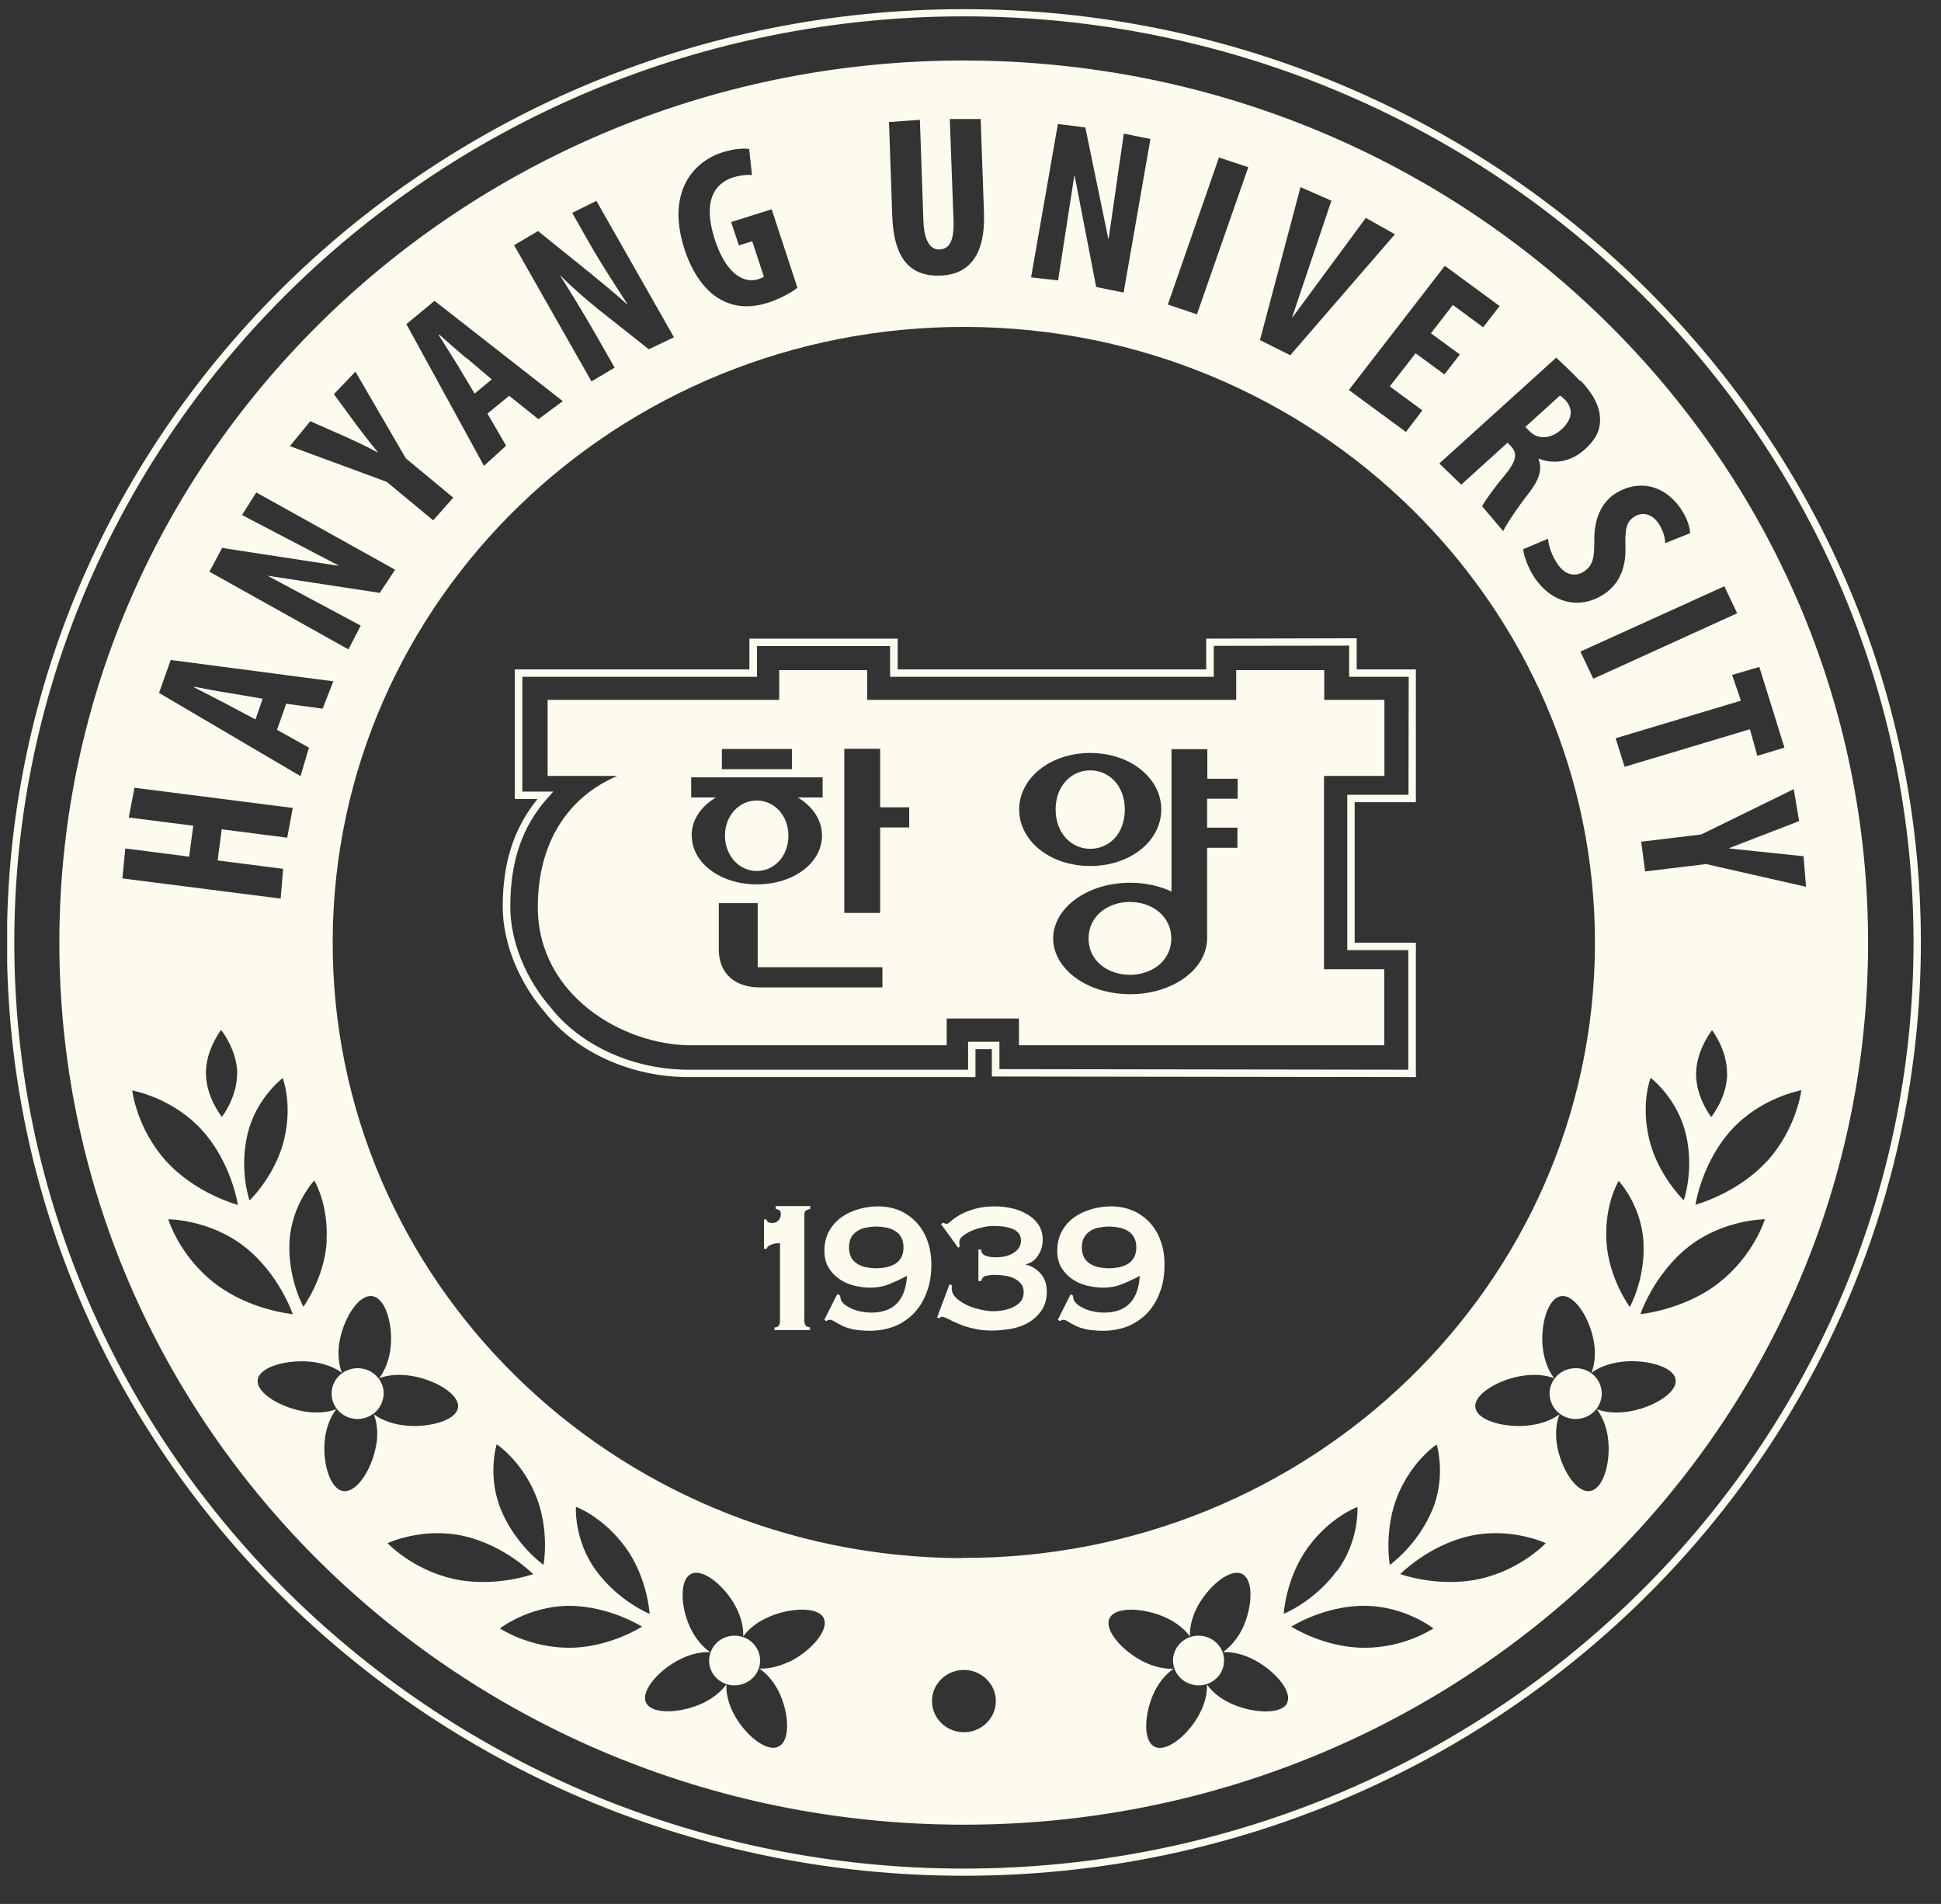 <svg width="52" height="51" viewBox="0 0 52 51" fill="none" xmlns="http://www.w3.org/2000/svg">
<rect x="0" y="0" width="52" height="51" fill="#333333" stroke="none"/>
<g clip-path="url(#clip0_464_8331)">
<path d="M0.186 25.245C0.186 39.029 11.688 50.245 25.823 50.245C39.959 50.245 51.461 39.029 51.461 25.245C51.461 11.461 39.964 0.245 25.823 0.245C11.682 0.245 0.186 11.461 0.186 25.245ZM0.383 25.245C0.383 11.568 11.798 0.438 25.823 0.438C39.849 0.438 51.264 11.568 51.264 25.245C51.264 38.922 39.849 50.053 25.823 50.053C11.798 50.053 0.383 38.927 0.383 25.245Z" fill="#FDFBED"/>
<path d="M32.315 17.102V17.931H24.049V17.107H20.077V17.931H13.791V21.402C13.791 21.402 14.197 21.402 14.4 21.402C13.775 22.172 13.468 23.092 13.468 24.285C13.468 25.247 13.896 26.317 14.614 27.135C15.453 28.194 16.923 28.852 18.443 28.852H26.133V28.104H26.572V28.836L37.932 28.852V25.253H36.292V21.488H37.932V17.931H36.346V17.097L32.315 17.107V17.102ZM36.144 17.295V18.129H37.74C37.74 18.311 37.734 21.108 37.734 21.29H36.094V25.451H37.729C37.729 25.633 37.729 28.473 37.729 28.654C37.531 28.654 26.967 28.638 26.775 28.638V27.906H25.936V28.654H18.448C16.984 28.654 15.58 28.023 14.773 27.012C14.082 26.226 13.671 25.21 13.671 24.29C13.671 23.065 13.989 22.14 14.675 21.37L14.823 21.204C14.823 21.204 14.143 21.204 13.994 21.204V18.129H20.28V17.305H23.846V18.129H32.518V17.3C32.704 17.3 35.952 17.295 36.138 17.295" fill="#FDFBED"/>
<path d="M30.134 21.683C30.134 21.052 29.717 20.635 29.207 20.635C28.697 20.635 28.28 21.058 28.28 21.683C28.28 22.309 28.697 22.737 29.207 22.737C29.717 22.737 30.134 22.331 30.134 21.683ZM21.122 22.384C21.122 21.844 20.744 21.443 20.272 21.443C19.8 21.443 19.422 21.849 19.422 22.384C19.422 22.919 19.8 23.331 20.272 23.331C20.744 23.331 21.122 22.935 21.122 22.384ZM30.271 24.16C29.69 24.16 29.163 24.529 29.163 25.138C29.163 25.748 29.69 26.112 30.271 26.112C30.853 26.112 31.379 25.743 31.379 25.138C31.379 24.534 30.858 24.16 30.271 24.16ZM37.089 20.785V18.747H35.477V17.95H33.118V18.747H23.234V17.95H20.875V18.747H14.671V20.785H16.537C15.242 21.336 14.408 22.539 14.408 24.299C14.408 26.657 16.685 28 18.517 28H25.362V27.283H27.298V28H37.084V25.962H35.471V20.785H37.084H37.089ZM19.339 20.063H21.215V20.603H19.339V20.063ZM18.528 22.384C18.528 21.967 18.774 21.603 19.18 21.362H18.517V20.822H22.038V21.362H21.374C21.775 21.603 22.022 21.967 22.022 22.384C22.022 23.106 21.27 23.689 20.277 23.689C19.285 23.689 18.533 23.106 18.533 22.384M23.64 26.449H20.354C19.674 26.449 19.257 26.064 19.257 25.438V24.192H20.299V25.909H23.64V26.449ZM24.358 22.165H23.579V24.454H22.619V20.057H23.579V21.625H24.358V22.165ZM27.304 21.683C27.304 20.849 28.127 20.17 29.207 20.17C30.288 20.17 31.111 20.849 31.111 21.683C31.111 22.518 30.293 23.197 29.207 23.197C28.121 23.197 27.304 22.518 27.304 21.683ZM33.151 21.395H32.339V22.17H33.151V22.71H32.339V25.138C32.334 25.962 31.423 26.631 30.277 26.631C29.13 26.631 28.22 25.962 28.214 25.138C28.22 24.315 29.13 23.646 30.277 23.646C30.688 23.646 31.067 23.732 31.385 23.881V20.068H32.345V20.86H33.157V21.4L33.151 21.395Z" fill="#FDFBED"/>
<path d="M25.917 1.621C12.538 1.568 1.645 12.105 1.59 25.156C1.541 38.207 12.346 48.824 25.725 48.877C39.103 48.931 49.997 38.394 50.046 25.343C50.101 12.292 39.295 1.675 25.917 1.621ZM48.198 21.995L46.327 22.717V22.727L48.318 22.936L48.384 23.754L45.707 23.145L44.073 23.343L43.968 22.546L45.576 22.353L48.055 21.139L48.198 21.989V21.995ZM46.272 28.761C46.267 29.403 45.844 29.922 45.844 29.922C45.844 29.922 45.433 29.397 45.438 28.756C45.45 28.114 45.866 27.595 45.866 27.595C45.866 27.595 46.278 28.124 46.267 28.761M45.109 32.152C45.109 32.152 44.413 31.483 44.182 30.515C43.952 29.547 44.221 28.873 44.221 28.873C44.221 28.873 44.934 29.408 45.164 30.376C45.395 31.339 45.109 32.152 45.109 32.152ZM43.661 35.008C43.661 35.008 43.091 34.233 43.036 33.243C42.981 32.254 43.365 31.633 43.365 31.633C43.365 31.633 43.974 32.28 44.029 33.27C44.084 34.265 43.661 35.014 43.661 35.014M47.808 20.026L47.079 20.246L46.881 19.534L43.524 20.54L43.283 19.775L46.64 18.769L46.404 18.079L47.133 17.865L47.808 20.032V20.026ZM46.541 16.427L42.685 18.181L42.339 17.454L46.196 15.704L46.541 16.432V16.427ZM25.752 41.737C16.416 41.699 8.874 34.291 8.913 25.183C8.951 16.079 16.554 8.724 25.889 8.757C35.225 8.794 42.762 16.207 42.729 25.311C42.696 34.414 35.093 41.769 25.758 41.731M38.357 40.48C37.957 41.411 37.233 41.919 37.233 41.919C37.233 41.919 37.063 40.961 37.458 40.025C37.858 39.095 38.489 38.693 38.489 38.693C38.489 38.693 38.758 39.549 38.357 40.485M35.818 42.074C35.214 42.898 34.391 43.229 34.391 43.229C34.391 43.229 34.446 42.256 35.05 41.437C35.653 40.619 36.366 40.368 36.366 40.368C36.366 40.368 36.426 41.261 35.823 42.079M17.404 43.229C17.404 43.229 16.576 42.898 15.972 42.074C15.369 41.255 15.429 40.362 15.429 40.362C15.429 40.362 16.137 40.614 16.746 41.432C17.349 42.256 17.404 43.224 17.404 43.224M14.562 41.919C14.562 41.919 13.838 41.411 13.438 40.48C13.038 39.549 13.306 38.688 13.306 38.688C13.306 38.688 13.943 39.095 14.338 40.02C14.738 40.956 14.562 41.913 14.562 41.913M43.277 13.217C43.848 12.859 44.566 12.934 45.049 13.656C45.197 13.881 45.279 14.137 45.279 14.282L44.61 14.549C44.61 14.415 44.566 14.228 44.44 14.03C44.248 13.742 43.98 13.715 43.788 13.838C43.579 13.972 43.53 14.143 43.546 14.667C43.563 15.303 43.316 15.699 42.943 15.934C42.295 16.341 41.555 16.143 41.105 15.464C40.924 15.186 40.815 14.865 40.809 14.71L41.473 14.431C41.484 14.619 41.582 14.892 41.714 15.089C41.922 15.41 42.197 15.459 42.427 15.314C42.685 15.148 42.712 14.918 42.712 14.501C42.696 13.838 42.954 13.426 43.272 13.223M42.345 10.195C42.652 10.516 42.861 10.859 42.866 11.228C42.871 11.565 42.718 11.805 42.449 12.046C42.114 12.345 41.67 12.458 41.226 12.287H41.215C41.33 12.575 41.231 12.859 40.952 13.217C40.661 13.586 40.337 14.073 40.272 14.228L39.706 13.56C39.761 13.447 40.008 13.094 40.304 12.741C40.639 12.335 40.661 12.142 40.469 11.944L40.387 11.859L39.147 12.982L38.56 12.415L41.692 9.58C41.879 9.757 42.114 9.976 42.328 10.201M40.178 8.195L39.734 8.767L38.922 8.168L38.335 8.928L39.109 9.495L38.697 10.03L37.924 9.463L37.233 10.35L38.105 10.992L37.666 11.57L36.136 10.447L38.708 7.12L40.178 8.2V8.195ZM34.841 5.012L35.669 5.376L34.616 8.5H34.627L36.591 5.836L37.37 6.275L34.567 9.516L33.755 9.11L34.841 5.012ZM32.663 4.221L33.442 4.478L32.066 8.42L31.287 8.157L32.658 4.215L32.663 4.221ZM28.341 3.322L29.076 3.413L29.691 6.392H29.701L30.107 3.579L30.82 3.723L30.102 7.837L29.367 7.687L28.791 4.713H28.78L28.347 7.51L27.623 7.43L28.341 3.322ZM24.644 3.215L24.738 5.906C24.759 6.51 24.957 6.692 25.165 6.681C25.407 6.676 25.571 6.499 25.544 5.879L25.445 3.188H26.273L26.361 5.708C26.399 6.767 26.01 7.355 25.193 7.382C24.31 7.414 23.942 6.831 23.904 5.793L23.816 3.269L24.639 3.21L24.644 3.215ZM19.373 4.076C19.68 3.98 19.927 3.969 20.07 3.991L20.146 4.691C20.015 4.675 19.856 4.691 19.658 4.745C19.126 4.911 18.819 5.403 19.154 6.43C19.466 7.377 19.954 7.596 20.316 7.478C20.388 7.457 20.437 7.435 20.465 7.414L20.152 6.462L19.795 6.574L19.587 5.948L20.673 5.606L21.364 7.708C21.216 7.831 20.865 8.018 20.574 8.109C20.113 8.254 19.724 8.232 19.367 8.056C18.912 7.837 18.534 7.312 18.325 6.633C17.875 5.2 18.517 4.344 19.367 4.076M14.42 6.194L15.808 7.312C16.076 7.532 16.521 7.895 16.8 8.152H16.811C16.576 7.778 16.17 7.179 15.791 6.515L15.33 5.702L15.978 5.381L18.056 9.035L17.382 9.356L16.016 8.275C15.72 8.034 15.292 7.671 15.023 7.387H15.012C15.237 7.751 15.577 8.291 15.994 9.019L16.466 9.848L15.846 10.217L13.773 6.569L14.414 6.189L14.42 6.194ZM11.644 8.061L15.078 10.746L14.425 11.228L13.641 10.602L13.059 11.078L13.559 11.939L12.966 12.479L10.887 8.682L11.639 8.061H11.644ZM8.309 11.281L9.291 11.714C9.549 11.832 9.84 11.966 10.12 12.121V12.11C9.927 11.88 9.736 11.629 9.554 11.388L8.946 10.559L9.522 9.955L10.871 12.276L12.143 13.33L11.606 13.939L10.361 12.907L7.766 11.95L8.309 11.287V11.281ZM5.956 14.678L9.061 15.154V15.143L6.483 13.795L6.867 13.191L10.586 15.261L10.174 15.881L7.168 15.421L7.136 15.405L9.664 16.758L9.335 17.395L5.611 15.314L5.956 14.667V14.678ZM4.574 17.678L8.929 18.25L8.644 18.983L7.668 18.85L7.421 19.55L8.276 20.026L8.052 20.791L4.261 18.561L4.574 17.678ZM8.754 33.238C8.699 34.227 8.128 35.003 8.128 35.003C8.128 35.003 7.706 34.254 7.755 33.259C7.81 32.27 8.419 31.622 8.419 31.622C8.419 31.622 8.803 32.243 8.748 33.232M3.356 22.727L5.068 22.947L5.177 22.118L3.449 21.898L3.603 21.101L7.843 21.642L7.695 22.439L5.94 22.214L5.83 23.048L7.585 23.273L7.519 24.07L3.279 23.53L3.356 22.733V22.727ZM7.613 30.52C7.382 31.489 6.686 32.157 6.686 32.157C6.686 32.157 6.401 31.35 6.631 30.381C6.861 29.413 7.574 28.878 7.574 28.878C7.574 28.878 7.843 29.552 7.613 30.52ZM6.351 28.75C6.357 29.392 5.945 29.916 5.945 29.916C5.945 29.916 5.523 29.403 5.517 28.756C5.512 28.114 5.923 27.589 5.923 27.589C5.923 27.589 6.346 28.108 6.357 28.75M3.543 29.21C3.543 29.21 4.618 29.397 5.413 30.274C6.209 31.152 6.373 32.275 6.373 32.275C6.373 32.275 5.249 31.981 4.453 31.104C3.658 30.226 3.543 29.21 3.543 29.21ZM4.508 32.66C4.508 32.66 5.605 32.66 6.543 33.388C7.481 34.12 7.843 35.201 7.843 35.201C7.843 35.201 6.68 35.099 5.742 34.366C4.804 33.639 4.508 32.66 4.508 32.66ZM10.081 38.683C9.988 39.303 9.576 39.993 9.198 39.94C8.819 39.886 8.622 39.111 8.71 38.49C8.759 38.191 8.863 37.934 9.011 37.747C8.792 37.832 8.501 37.859 8.2 37.816C7.563 37.725 6.85 37.324 6.905 36.955C6.96 36.591 7.755 36.399 8.397 36.484C8.704 36.527 8.973 36.634 9.16 36.773C9.077 36.559 9.044 36.276 9.088 35.982C9.181 35.361 9.593 34.666 9.971 34.719C10.35 34.773 10.547 35.548 10.454 36.174C10.41 36.474 10.3 36.73 10.158 36.918C10.383 36.832 10.668 36.805 10.975 36.848C11.611 36.934 12.325 37.34 12.27 37.704C12.215 38.073 11.414 38.266 10.778 38.175C10.47 38.132 10.207 38.025 10.015 37.886C10.103 38.105 10.13 38.383 10.086 38.683M12.149 42.293C11.046 42.047 10.383 41.336 10.383 41.336C10.383 41.336 11.315 40.897 12.418 41.143C13.52 41.389 14.283 42.165 14.283 42.165C14.283 42.165 13.252 42.539 12.149 42.293ZM15.248 44.138C14.168 44.138 13.394 43.62 13.394 43.62C13.394 43.62 14.162 43.02 15.243 43.015C16.323 43.015 17.201 43.572 17.201 43.572C17.201 43.572 16.323 44.138 15.248 44.138ZM21.123 44.518C20.854 44.647 20.58 44.705 20.344 44.695C20.536 44.823 20.717 45.032 20.854 45.294C21.134 45.845 21.194 46.626 20.854 46.786C20.519 46.952 19.916 46.428 19.642 45.877C19.505 45.609 19.45 45.342 19.461 45.117C19.329 45.304 19.115 45.481 18.841 45.615C18.276 45.888 17.475 45.941 17.311 45.615C17.146 45.288 17.678 44.705 18.248 44.433C18.517 44.299 18.797 44.245 19.027 44.256C18.835 44.122 18.654 43.919 18.517 43.652C18.238 43.101 18.183 42.32 18.517 42.159C18.852 41.999 19.45 42.518 19.73 43.074C19.861 43.336 19.922 43.609 19.91 43.834C20.042 43.652 20.256 43.47 20.53 43.342C21.095 43.069 21.902 43.015 22.066 43.342C22.231 43.668 21.693 44.256 21.128 44.523M25.823 46.401C25.352 46.401 24.968 46.026 24.968 45.566C24.968 45.107 25.352 44.732 25.823 44.732C26.295 44.732 26.679 45.107 26.679 45.566C26.679 46.026 26.295 46.401 25.823 46.401ZM34.485 45.62C34.32 45.946 33.514 45.888 32.954 45.62C32.68 45.492 32.466 45.31 32.334 45.123C32.345 45.347 32.285 45.62 32.148 45.882C31.874 46.433 31.27 46.952 30.936 46.791C30.601 46.631 30.661 45.85 30.936 45.299C31.067 45.037 31.254 44.828 31.44 44.7C31.204 44.711 30.93 44.652 30.661 44.523C30.096 44.251 29.559 43.668 29.729 43.342C29.893 43.015 30.694 43.074 31.259 43.342C31.528 43.47 31.747 43.652 31.879 43.834C31.868 43.609 31.928 43.336 32.06 43.074C32.34 42.523 32.938 41.999 33.272 42.159C33.607 42.32 33.547 43.101 33.272 43.652C33.135 43.914 32.954 44.122 32.762 44.256C32.998 44.245 33.272 44.299 33.541 44.433C34.106 44.705 34.644 45.294 34.479 45.615M36.547 44.138C35.472 44.138 34.594 43.572 34.594 43.572C34.594 43.572 35.472 43.01 36.553 43.015C37.633 43.015 38.401 43.62 38.401 43.62C38.401 43.62 37.628 44.144 36.547 44.138ZM39.646 42.293C38.544 42.539 37.512 42.165 37.512 42.165C37.512 42.165 38.275 41.389 39.377 41.143C40.48 40.897 41.412 41.336 41.412 41.336C41.412 41.336 40.749 42.047 39.646 42.293ZM43.59 37.816C43.288 37.859 42.998 37.832 42.778 37.747C42.921 37.934 43.031 38.191 43.074 38.49C43.168 39.111 42.97 39.892 42.592 39.94C42.213 39.993 41.802 39.303 41.709 38.683C41.665 38.383 41.692 38.105 41.78 37.886C41.588 38.025 41.325 38.132 41.017 38.175C40.376 38.266 39.58 38.073 39.526 37.704C39.471 37.335 40.184 36.934 40.82 36.848C41.127 36.805 41.412 36.832 41.637 36.918C41.495 36.736 41.385 36.474 41.341 36.174C41.248 35.554 41.445 34.773 41.824 34.719C42.202 34.666 42.614 35.361 42.707 35.982C42.751 36.281 42.718 36.559 42.636 36.773C42.822 36.634 43.091 36.527 43.398 36.484C44.034 36.394 44.835 36.586 44.89 36.955C44.945 37.324 44.232 37.725 43.596 37.816M46.047 34.366C45.109 35.094 43.947 35.201 43.947 35.201C43.947 35.201 44.309 34.12 45.246 33.388C46.184 32.66 47.282 32.66 47.282 32.66C47.282 32.66 46.985 33.639 46.042 34.366M47.342 31.098C46.547 31.975 45.422 32.27 45.422 32.27C45.422 32.27 45.587 31.146 46.382 30.269C47.177 29.392 48.258 29.205 48.258 29.205C48.258 29.205 48.137 30.221 47.347 31.098M19.378 43.882C19.044 44.042 18.901 44.443 19.066 44.775C19.236 45.107 19.647 45.24 19.982 45.075C20.322 44.914 20.459 44.513 20.294 44.187C20.13 43.855 19.718 43.721 19.378 43.882ZM10.273 37.426C10.328 37.057 10.065 36.709 9.681 36.656C9.302 36.602 8.946 36.859 8.891 37.233C8.836 37.602 9.099 37.95 9.478 38.003C9.856 38.057 10.213 37.8 10.268 37.426M5.199 18.395V18.411C5.446 18.539 5.841 18.737 6.06 18.855L6.845 19.272L7.037 18.716L6.154 18.566C5.896 18.529 5.479 18.448 5.199 18.395ZM32.411 43.882C32.071 43.721 31.665 43.855 31.495 44.187C31.331 44.513 31.468 44.914 31.808 45.075C32.142 45.24 32.554 45.107 32.724 44.775C32.888 44.443 32.751 44.047 32.411 43.882ZM12.495 9.596C12.297 9.43 11.979 9.152 11.771 8.965L11.754 8.976C11.902 9.217 12.138 9.58 12.264 9.789L12.714 10.543L13.175 10.163L12.5 9.591L12.495 9.596ZM42.109 36.656C41.73 36.709 41.462 37.057 41.522 37.426C41.577 37.8 41.928 38.057 42.312 38.003C42.696 37.95 42.959 37.602 42.904 37.233C42.849 36.859 42.498 36.602 42.114 36.656M41.829 11.506C42.093 11.265 42.18 10.992 41.939 10.72C41.89 10.671 41.829 10.613 41.791 10.597L40.864 11.436L40.963 11.538C41.204 11.795 41.555 11.752 41.829 11.506Z" fill="#FDFBED"/>
<path d="M22.437 34.668L22.509 34.706C22.509 34.706 22.509 34.748 22.52 34.78C22.52 34.807 22.536 34.834 22.547 34.855C22.585 34.909 22.635 34.957 22.701 34.994C22.767 35.032 22.838 35.069 22.909 35.09C22.981 35.117 23.058 35.133 23.134 35.144C23.211 35.155 23.283 35.16 23.343 35.16C23.941 35.16 24.26 34.828 24.298 34.176C24.133 34.262 23.974 34.337 23.815 34.401C23.65 34.465 23.486 34.492 23.31 34.492C23.173 34.492 23.03 34.47 22.882 34.438C22.739 34.401 22.602 34.342 22.487 34.262C22.371 34.181 22.273 34.08 22.201 33.957C22.124 33.834 22.086 33.684 22.086 33.508C22.086 33.299 22.13 33.117 22.218 32.968C22.3 32.818 22.415 32.695 22.552 32.599C22.69 32.503 22.843 32.433 23.014 32.385C23.184 32.337 23.354 32.315 23.524 32.315C23.733 32.315 23.93 32.353 24.106 32.428C24.282 32.503 24.43 32.615 24.556 32.748C24.682 32.888 24.781 33.053 24.847 33.24C24.918 33.433 24.951 33.642 24.951 33.871C24.951 34.144 24.913 34.385 24.831 34.604C24.754 34.823 24.638 35.01 24.496 35.165C24.348 35.32 24.177 35.438 23.974 35.524C23.771 35.604 23.546 35.647 23.299 35.647C23.129 35.647 22.981 35.631 22.86 35.609C22.739 35.582 22.635 35.55 22.558 35.508C22.476 35.47 22.41 35.433 22.36 35.401C22.311 35.369 22.267 35.352 22.24 35.352C22.201 35.352 22.163 35.369 22.13 35.39L22.086 35.347L22.432 34.663L22.437 34.668ZM23.206 32.882C23.118 32.898 23.041 32.93 22.97 32.973C22.904 33.016 22.843 33.075 22.805 33.144C22.767 33.219 22.745 33.305 22.745 33.412C22.745 33.519 22.767 33.609 22.805 33.684C22.843 33.759 22.904 33.813 22.97 33.855C23.041 33.898 23.118 33.93 23.206 33.946C23.294 33.962 23.387 33.973 23.475 33.973C23.562 33.973 23.656 33.962 23.744 33.946C23.831 33.925 23.908 33.898 23.98 33.855C24.051 33.813 24.106 33.754 24.144 33.684C24.183 33.609 24.205 33.524 24.205 33.412C24.205 33.299 24.183 33.214 24.144 33.144C24.106 33.069 24.051 33.016 23.98 32.973C23.908 32.93 23.831 32.898 23.744 32.882C23.656 32.866 23.568 32.855 23.475 32.855C23.381 32.855 23.294 32.866 23.206 32.882Z" fill="#FDFBED"/>
<path d="M28.675 34.668L28.747 34.706C28.747 34.706 28.747 34.748 28.758 34.78C28.758 34.807 28.774 34.834 28.785 34.855C28.823 34.909 28.873 34.957 28.939 34.994C29.004 35.032 29.076 35.069 29.147 35.09C29.224 35.117 29.301 35.133 29.372 35.144C29.449 35.155 29.52 35.16 29.58 35.16C30.178 35.16 30.496 34.828 30.535 34.176C30.376 34.262 30.211 34.337 30.052 34.401C29.893 34.465 29.723 34.492 29.547 34.492C29.41 34.492 29.268 34.47 29.12 34.438C28.971 34.401 28.84 34.342 28.725 34.262C28.609 34.181 28.511 34.08 28.434 33.957C28.363 33.834 28.324 33.684 28.324 33.508C28.324 33.299 28.368 33.117 28.456 32.968C28.538 32.818 28.653 32.695 28.791 32.599C28.928 32.503 29.087 32.433 29.257 32.385C29.427 32.337 29.597 32.315 29.767 32.315C29.981 32.315 30.173 32.353 30.348 32.428C30.524 32.503 30.677 32.615 30.803 32.748C30.93 32.888 31.028 33.053 31.094 33.24C31.166 33.433 31.198 33.642 31.198 33.871C31.198 34.144 31.16 34.385 31.078 34.604C31.001 34.823 30.886 35.01 30.743 35.165C30.595 35.32 30.425 35.438 30.222 35.524C30.019 35.604 29.794 35.647 29.547 35.647C29.377 35.647 29.229 35.631 29.109 35.609C28.988 35.582 28.884 35.55 28.807 35.508C28.725 35.47 28.664 35.433 28.615 35.401C28.566 35.369 28.522 35.352 28.494 35.352C28.456 35.352 28.418 35.369 28.385 35.39L28.341 35.347L28.686 34.663L28.675 34.668ZM29.443 32.882C29.355 32.898 29.273 32.93 29.207 32.973C29.142 33.016 29.087 33.075 29.043 33.144C29.004 33.219 28.982 33.305 28.982 33.412C28.982 33.519 29.004 33.609 29.043 33.684C29.081 33.759 29.142 33.813 29.207 33.855C29.279 33.898 29.355 33.93 29.443 33.946C29.531 33.962 29.619 33.973 29.712 33.973C29.805 33.973 29.893 33.962 29.981 33.946C30.069 33.925 30.151 33.898 30.217 33.855C30.288 33.813 30.337 33.754 30.381 33.684C30.42 33.609 30.442 33.524 30.442 33.412C30.442 33.299 30.42 33.214 30.381 33.144C30.337 33.069 30.288 33.016 30.217 32.973C30.145 32.93 30.069 32.898 29.981 32.882C29.893 32.866 29.805 32.855 29.712 32.855C29.619 32.855 29.531 32.866 29.443 32.882Z" fill="#FDFBED"/>
<path d="M25.197 32.802L25.268 32.748C25.296 32.77 25.334 32.781 25.367 32.781C25.389 32.781 25.422 32.759 25.477 32.711C25.526 32.663 25.603 32.609 25.701 32.551C25.8 32.492 25.926 32.438 26.085 32.39C26.239 32.342 26.431 32.315 26.65 32.315C26.798 32.315 26.947 32.331 27.1 32.364C27.254 32.396 27.385 32.449 27.512 32.524C27.638 32.593 27.742 32.69 27.819 32.802C27.895 32.914 27.934 33.053 27.934 33.214C27.934 33.363 27.895 33.502 27.813 33.625C27.731 33.754 27.621 33.834 27.484 33.866V33.877C27.649 33.914 27.78 34 27.884 34.123C27.989 34.246 28.044 34.401 28.044 34.588C28.044 34.802 27.994 34.973 27.895 35.112C27.797 35.251 27.676 35.358 27.533 35.438C27.391 35.518 27.226 35.572 27.056 35.599C26.886 35.625 26.722 35.641 26.568 35.641C26.392 35.641 26.233 35.625 26.085 35.588C25.932 35.556 25.806 35.513 25.69 35.465C25.575 35.417 25.482 35.374 25.405 35.331C25.328 35.294 25.274 35.272 25.246 35.272C25.23 35.272 25.213 35.272 25.197 35.288C25.186 35.294 25.169 35.304 25.153 35.31L25.104 35.294L25.438 34.401L25.504 34.433C25.504 34.433 25.498 34.454 25.498 34.476V34.518C25.498 34.615 25.542 34.7 25.625 34.775C25.707 34.85 25.806 34.914 25.926 34.968C26.041 35.021 26.168 35.058 26.294 35.085C26.425 35.112 26.53 35.123 26.617 35.123C26.689 35.123 26.771 35.117 26.864 35.101C26.957 35.085 27.045 35.058 27.128 35.021C27.21 34.984 27.276 34.935 27.336 34.871C27.391 34.807 27.424 34.722 27.424 34.615C27.424 34.508 27.396 34.433 27.341 34.374C27.287 34.31 27.221 34.267 27.139 34.23C27.062 34.198 26.974 34.176 26.886 34.166C26.798 34.155 26.722 34.149 26.656 34.149C26.563 34.149 26.486 34.16 26.415 34.176C26.349 34.192 26.305 34.24 26.283 34.315H26.212V33.47H26.283C26.288 33.556 26.332 33.609 26.404 33.636C26.48 33.663 26.563 33.679 26.656 33.679C26.716 33.679 26.788 33.679 26.87 33.663C26.952 33.652 27.023 33.631 27.095 33.593C27.166 33.561 27.226 33.513 27.276 33.454C27.325 33.395 27.352 33.321 27.352 33.235C27.352 33.15 27.331 33.085 27.287 33.032C27.243 32.978 27.188 32.941 27.117 32.914C27.045 32.888 26.968 32.866 26.881 32.855C26.793 32.845 26.711 32.839 26.623 32.839C26.519 32.839 26.415 32.85 26.305 32.882C26.195 32.904 26.102 32.936 26.009 32.978C25.921 33.016 25.849 33.064 25.789 33.112C25.729 33.16 25.701 33.214 25.701 33.262C25.701 33.283 25.701 33.299 25.701 33.321C25.701 33.347 25.712 33.369 25.718 33.385L25.669 33.422L25.208 32.786L25.197 32.802Z" fill="#FDFBED"/>
<path d="M20.753 35.558C20.792 35.558 20.825 35.547 20.852 35.52C20.88 35.499 20.896 35.451 20.896 35.381V33.301C20.869 33.301 20.836 33.301 20.803 33.306C20.764 33.306 20.731 33.317 20.693 33.328C20.66 33.339 20.627 33.355 20.599 33.371C20.572 33.392 20.55 33.413 20.539 33.451H20.468V32.665H20.539C20.539 32.702 20.556 32.729 20.588 32.74C20.627 32.756 20.654 32.761 20.687 32.761C20.753 32.761 20.808 32.74 20.852 32.692C20.896 32.649 20.918 32.595 20.918 32.531C20.918 32.472 20.907 32.435 20.88 32.419C20.852 32.403 20.819 32.387 20.781 32.382V32.307H21.708V32.382C21.664 32.392 21.626 32.408 21.593 32.424C21.566 32.446 21.549 32.478 21.549 32.52V35.376C21.549 35.445 21.566 35.493 21.593 35.515C21.626 35.542 21.659 35.552 21.697 35.552V35.627H20.748V35.552L20.753 35.558Z" fill="#FDFBED"/>
</g>
<defs>
<clipPath id="clip0_464_8331">
<rect width="51.275" height="50" fill="white" transform="translate(0.192 0.245)"/>
</clipPath>
</defs>
</svg>
